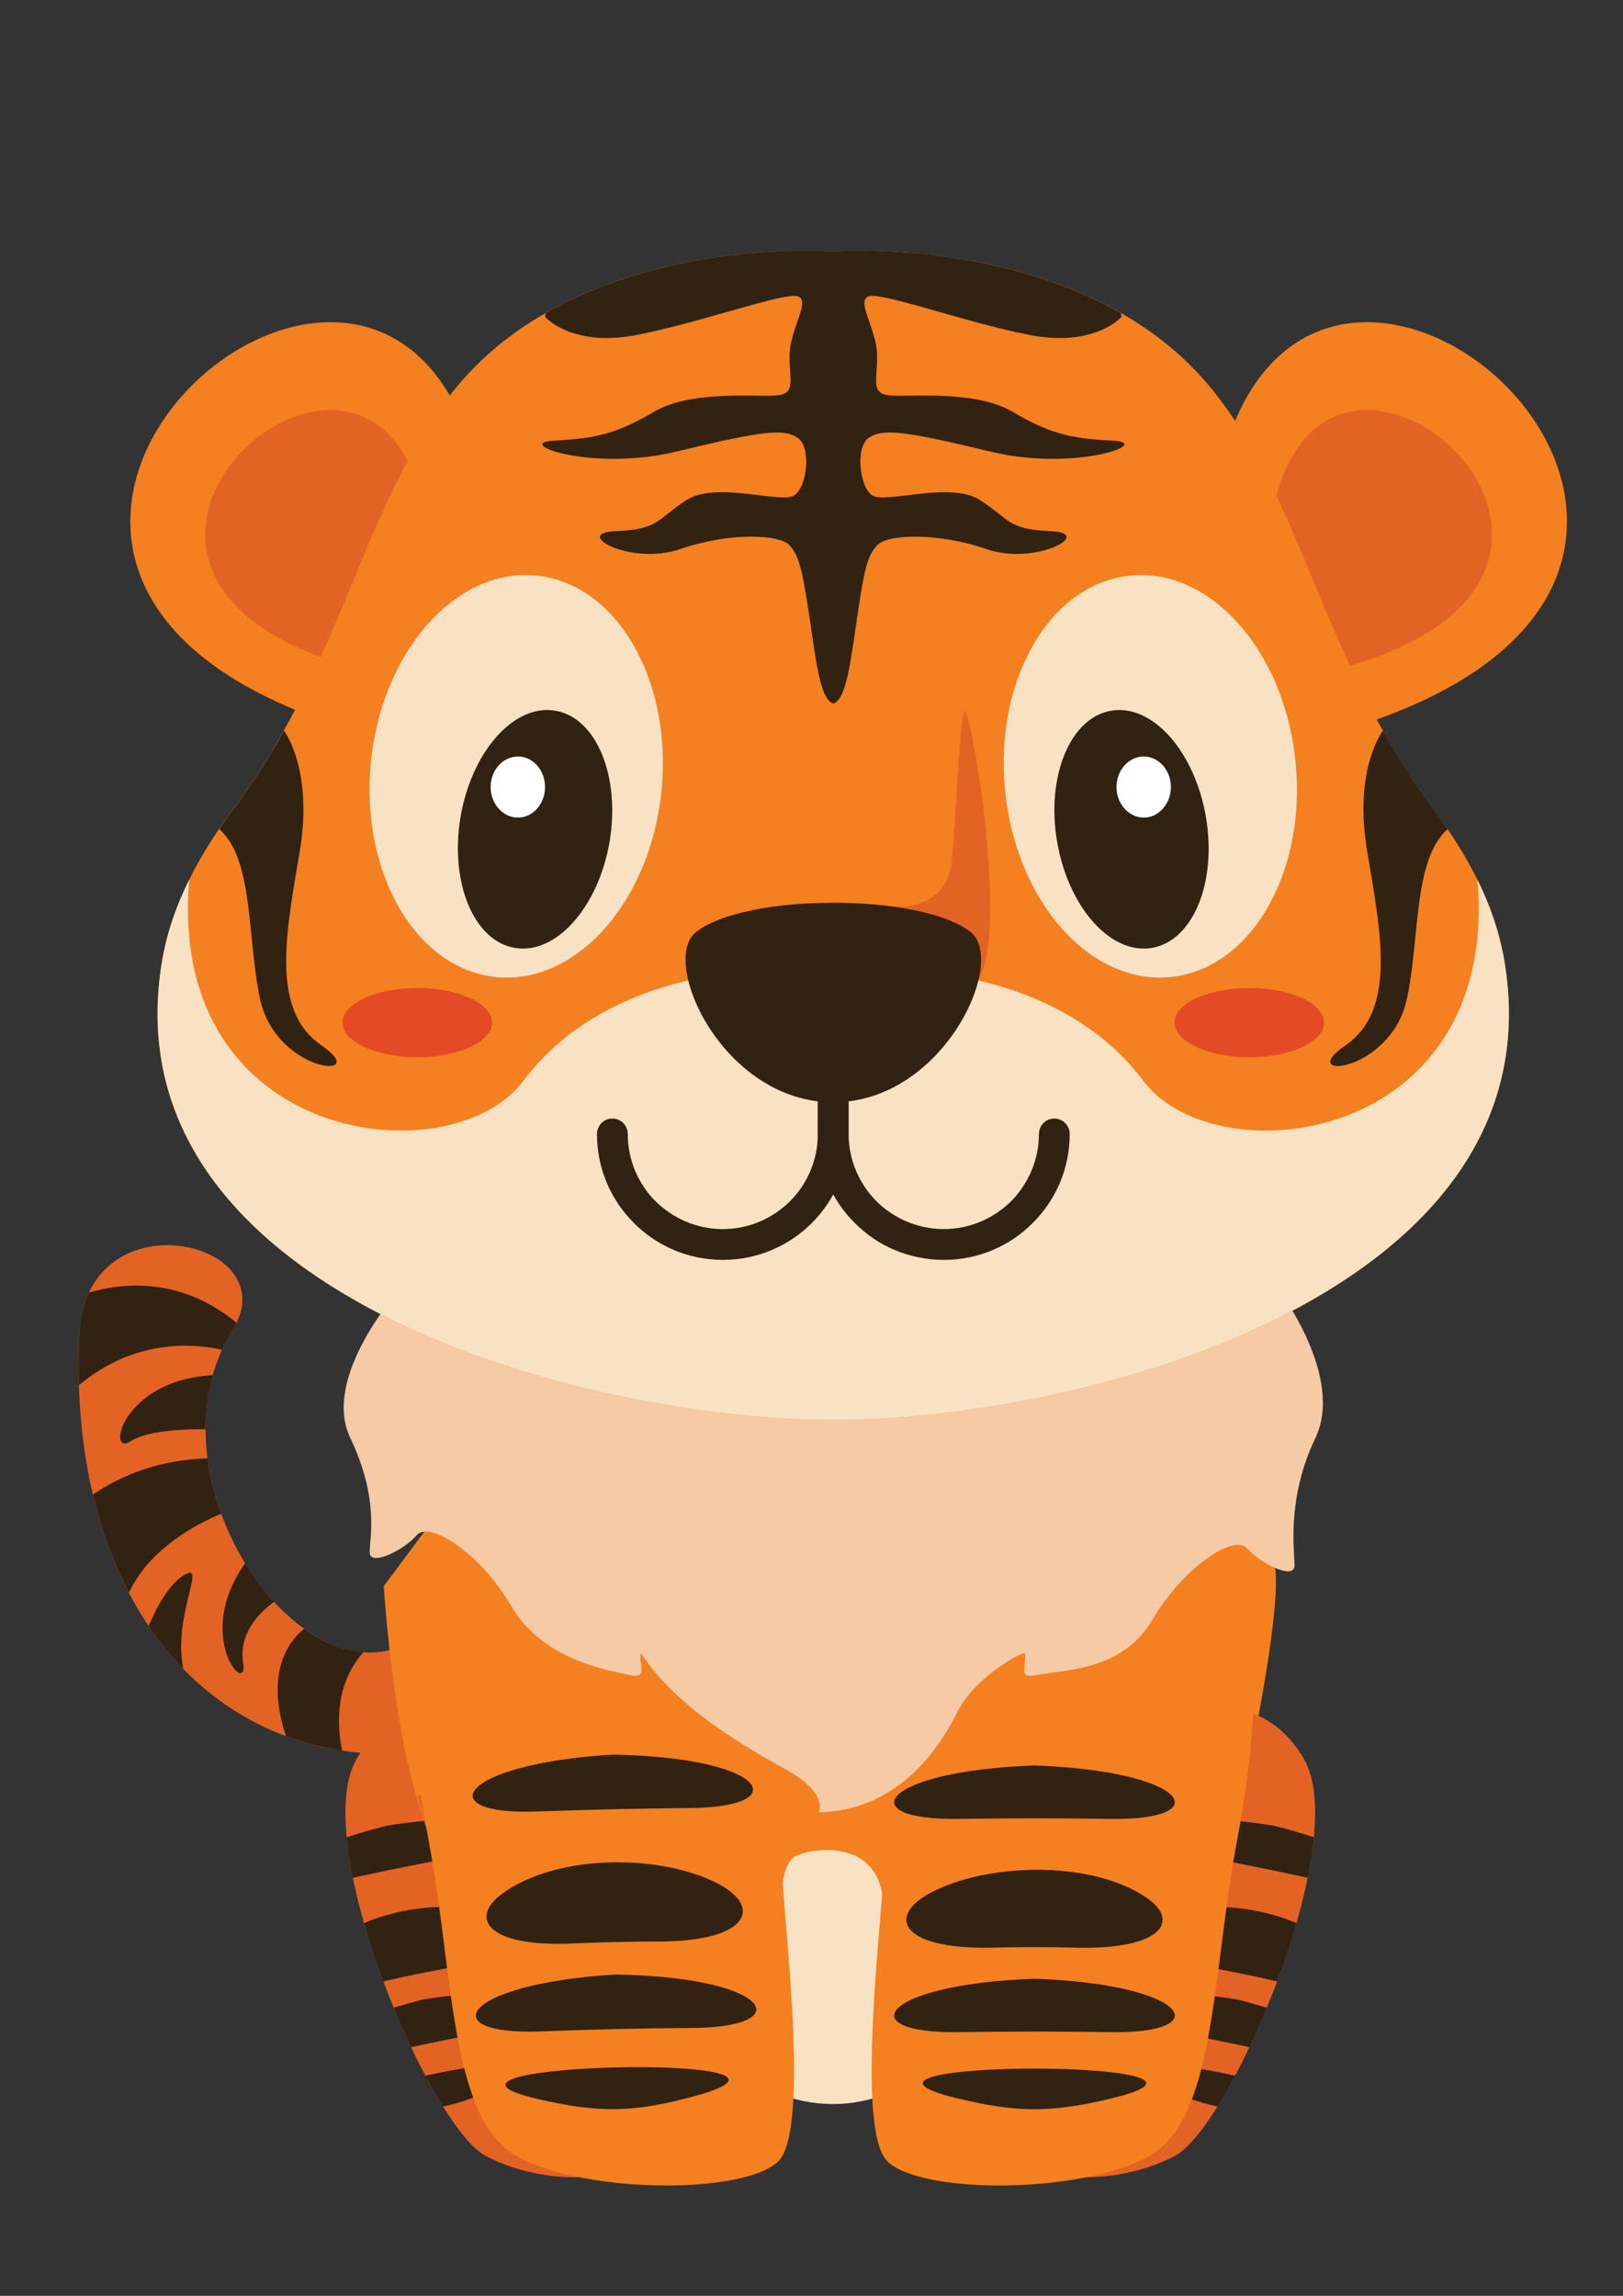 <?xml version="1.0" encoding="UTF-8" standalone="no"?>
<!-- Created with Inkscape (http://www.inkscape.org/) -->

<svg
   width="210mm"
   height="297mm"
   viewBox="0 0 210 297"
   version="1.1"
   id="svg1541"
   inkscape:version="1.1 (c68e22c387, 2021-05-23)"
   sodipodi:docname="tigre.svg"
   xmlns:inkscape="http://www.inkscape.org/namespaces/inkscape"
   xmlns:sodipodi="http://sodipodi.sourceforge.net/DTD/sodipodi-0.dtd"
   xmlns="http://www.w3.org/2000/svg"
   xmlns:svg="http://www.w3.org/2000/svg">
  <rect x="0" y="0" width="210" height="297" fill="#333333" stroke="none"/>
  <sodipodi:namedview
     id="namedview1543"
     pagecolor="#ffffff"
     bordercolor="#666666"
     borderopacity="1.0"
     inkscape:pageshadow="2"
     inkscape:pageopacity="0.0"
     inkscape:pagecheckerboard="0"
     inkscape:document-units="mm"
     showgrid="false"
     inkscape:snap-global="true"
     inkscape:zoom="0.47215208"
     inkscape:cx="408.7666"
     inkscape:cy="671.39385"
     inkscape:window-width="857"
     inkscape:window-height="706"
     inkscape:window-x="500"
     inkscape:window-y="0"
     inkscape:window-maximized="0"
     inkscape:current-layer="layer1" />
  <defs
     id="defs1538" />
  <g
     inkscape:label="Capa 1"
     inkscape:groupmode="layer"
     id="layer1">
    <g
       id="g330"
       transform="matrix(0.265,0,0,0.265,-244.386,-619.721)">
      <path
         fill-rule="evenodd"
         clip-rule="evenodd"
         fill="#e36325"
         d="m 1168.016,3157.979 -46.644,-17.306 c -54.342,28.61 -129.48,-82.234 -85.596,-152.798 27.288,-43.88 -71.412,-66.24 -74.772,1.684 -8.78,179.482 130.794,285.032 331.072,131.154 z"
         id="path236" />
      <path
         fill-rule="evenodd"
         clip-rule="evenodd"
         fill="#322212"
         d="m 1099.605,3145.118 c -9.854,-0.728 -19.712,-4.81 -28.968,-11.424 -17.792,15.146 -13.344,38.832 -8.78,52.418 8.656,3.122 17.792,5.53 27.412,7.092 -4.803,-23.923 2.405,-39.071 10.336,-48.086 z m -43.509,-24.522 c -5.172,-5.654 -9.978,-12.026 -14.192,-18.878 -25.608,35.944 1.804,66 -0.958,48.568 -3.009,-18.274 15.15,-29.69 15.15,-29.69 z m -25.857,-43.044 c -3.244,-8.656 -5.522,-17.792 -6.726,-27.046 -24.162,0.72 -42.436,8.534 -55.906,17.668 4.09,17.43 9.984,33.422 17.55,47.848 10.103,-21.159 31.744,-32.939 45.082,-38.47 z m -7.691,-41.234 c 0,-9.014 1.206,-17.91 3.608,-26.448 -44.964,2.528 -51.932,40.034 -40.274,32.342 8.414,-5.411 26.324,-6.012 36.666,-5.894 z m 8.055,-38.828 c 1.562,-3.246 3.25,-6.49 5.17,-9.616 0.724,-1.206 1.446,-2.404 1.922,-3.608 -27.53,-22.598 -56.024,-19.476 -72.004,-14.67 -2.652,5.534 -4.332,12.146 -4.69,19.962 -0.366,8.538 -0.49,16.948 -0.248,25.246 27.772,-23.325 57.347,-20.2 69.85,-17.314 z m -35.826,134.886 c 5.17,7.566 10.824,14.542 16.952,20.912 -5.288,-25.366 11.3,-51.808 0.964,-46.162 -7.697,4.212 -13.825,15.628 -17.916,25.25 z"
         id="path238" />
      <path
         fill-rule="evenodd"
         clip-rule="evenodd"
         fill="#f9e2c3"
         d="m 1328.866,3329.167 c 39.186,0 71.288,-31.974 71.288,-71.162 0,-39.314 -32.102,-71.288 -71.288,-71.288 -39.194,0 -71.294,31.974 -71.294,71.288 0,39.187 32.1,71.162 71.294,71.162 z"
         id="path240" />
      <path
         fill-rule="evenodd"
         clip-rule="evenodd"
         fill="#e36325"
         d="m 1166.094,3176.735 c 0,0 -45.928,-20.436 -69.732,20.434 -23.804,40.752 35.71,179.366 62.874,193.794 27.17,14.542 72.25,15.386 73.938,-6.738 1.798,-22.117 -67.08,-207.49 -67.08,-207.49 z"
         id="path242" />
      <path
         fill-rule="evenodd"
         clip-rule="evenodd"
         fill="#322212"
         d="m 1167.892,3356.22 c 31.02,-15.032 -6.128,-11.424 -37.988,-4.332 2.884,5.412 5.77,10.46 8.656,15.028 9.251,-1.924 18.15,-5.291 29.332,-10.696 z"
         id="path244" />
      <path
         fill-rule="evenodd"
         clip-rule="evenodd"
         fill="#322212"
         d="m 1162.004,3330.126 c 40.632,-7.808 26.208,-25.242 -33.54,-15.386 -5.054,1.322 -9.736,2.648 -14.068,3.966 2.768,6.614 5.53,12.986 8.538,19.238 12.864,-2.761 25.486,-5.289 39.07,-7.818 z"
         id="path246" />
      <path
         fill-rule="evenodd"
         clip-rule="evenodd"
         fill="#322212"
         d="m 1142.523,3298.997 c 35.344,-6.494 37.988,-21.52 16.238,-27.292 -17.202,-4.448 -40.4,-2.166 -58.792,5.652 2.644,9.492 5.886,19.108 9.378,28.49 10.819,-2.526 22.245,-4.808 33.176,-6.85 z"
         id="path248" />
      <path
         fill-rule="evenodd"
         clip-rule="evenodd"
         fill="#322212"
         d="m 1144.569,3245.136 c 40.632,-7.694 26.208,-25.242 -33.54,-15.27 -7.334,1.804 -13.828,3.73 -19.596,5.654 0.606,6.252 1.686,12.858 3.01,19.714 16.951,-3.608 32.699,-6.853 50.126,-10.098 z"
         id="path250" />
      <path
         fill-rule="evenodd"
         clip-rule="evenodd"
         fill="#f9e2c3"
         d="m 1328.866,3365.712 c 39.186,0 71.288,-31.974 71.288,-71.162 0,-39.314 -32.102,-71.288 -71.288,-71.288 -39.194,0 -71.294,31.974 -71.294,71.288 0,39.189 32.1,71.162 71.294,71.162 z"
         id="path252" />
      <path
         fill-rule="evenodd"
         clip-rule="evenodd"
         fill="#f48020"
         d="m 1295.682,3269.183 8.298,-6.494 c 0,0 0.116,-13.104 5.646,-17.31 5.412,-4.324 42.794,-11.42 43.882,23.322 0,0 1.68,-16.832 11.298,-24.644 9.736,-7.692 115.04,-56.504 115.04,-56.504 l 54.232,2.042 c 0,0 14.06,-67.682 10.568,-86.674 -3.484,-18.87 -69.724,-43.276 -96.654,-40.274 -26.922,3.01 -306.194,6.976 -306.194,6.976 l -32.21,43.276 c 0,0 3.966,64.436 16.586,104.708 12.622,40.158 -0.242,-2.644 -0.242,-2.644 l 79.578,8.538 c 0,0 55.306,9.378 64.202,14.908 9.014,5.408 27.048,10.938 29.932,16.35 2.89,5.528 -3.962,14.424 -3.962,14.424 z"
         id="path254" />
      <path
         fill-rule="evenodd"
         clip-rule="evenodd"
         fill="#f48020"
         d="m 1122.934,3101.96 1.082,23.562 c 0,0 -5.412,43.518 7.334,110.718 12.74,67.204 10.212,137.772 44.234,155.558 34.022,17.916 110.482,17.916 126.71,1.808 16.114,-16.23 1.688,-123.344 1.688,-145.464 0,-22.12 -41.72,-117.336 -70.572,-134.284 -28.971,-17.066 -110.476,-11.898 -110.476,-11.898 z"
         id="path256" />
      <path
         fill-rule="evenodd"
         clip-rule="evenodd"
         fill="#322212"
         d="m 1261.662,3361.75 c 78.38,-21.522 -154.956,-16.23 -76.094,1.68 29.814,6.854 46.636,6.372 76.094,-1.68 z"
         id="path258" />
      <path
         fill-rule="evenodd"
         clip-rule="evenodd"
         fill="#322212"
         d="m 1260.456,3328.564 c 51.938,-0.478 38.228,-24.876 -37.74,-26.082 -75.86,4.57 -88.722,29.694 -36.908,27.77 25.726,-0.961 48.929,-1.564 74.648,-1.688 z"
         id="path260" />
      <path
         fill-rule="evenodd"
         clip-rule="evenodd"
         fill="#322212"
         d="m 1243.752,3286.373 c 45.082,0 51.932,-17.792 26.324,-29.574 -28.976,-13.466 -77.298,-12.504 -102.666,6.252 -16.586,12.142 -6.61,26.082 33.906,24.282 13.826,-0.598 28.492,-0.96 42.436,-0.96 z"
         id="path262" />
      <path
         fill-rule="evenodd"
         clip-rule="evenodd"
         fill="#322212"
         d="m 1258.892,3221.212 c 51.814,-0.358 38.23,-24.882 -37.74,-26.086 -75.86,4.69 -88.722,29.694 -36.908,27.774 25.72,-0.963 48.932,-1.443 74.648,-1.688 z"
         id="path264" />
      <path
         fill-rule="evenodd"
         clip-rule="evenodd"
         fill="#e36325"
         d="m 1489.116,3176.735 c 0,0 45.92,-20.436 69.716,20.434 23.812,40.752 -35.694,179.366 -62.874,193.794 -27.17,14.542 -72.244,15.386 -73.932,-6.738 -1.684,-22.117 67.09,-207.49 67.09,-207.49 z"
         id="path266" />
      <path
         fill-rule="evenodd"
         clip-rule="evenodd"
         fill="#322212"
         d="m 1487.304,3356.22 c -31.02,-15.032 6.128,-11.424 37.988,-4.332 -2.876,5.412 -5.77,10.46 -8.532,15.028 -9.37,-1.924 -18.266,-5.291 -29.456,-10.696 z"
         id="path268" />
      <path
         fill-rule="evenodd"
         clip-rule="evenodd"
         fill="#322212"
         d="m 1493.2,3330.126 c -40.64,-7.808 -26.208,-25.242 33.532,-15.386 5.178,1.322 9.744,2.648 14.076,3.966 -2.77,6.614 -5.538,12.986 -8.54,19.238 -12.863,-2.761 -25.484,-5.289 -39.068,-7.818 z"
         id="path270" />
      <path
         fill-rule="evenodd"
         clip-rule="evenodd"
         fill="#322212"
         d="m 1512.678,3298.997 c -35.35,-6.494 -37.996,-21.52 -16.23,-27.292 17.188,-4.448 40.384,-2.166 58.784,5.652 -2.644,9.492 -5.894,19.108 -9.378,28.49 -10.816,-2.526 -22.249,-4.808 -33.176,-6.85 z"
         id="path272" />
      <path
         fill-rule="evenodd"
         clip-rule="evenodd"
         fill="#322212"
         d="m 1510.628,3245.136 c -40.632,-7.694 -26.2,-25.242 33.664,-15.27 7.208,1.804 13.82,3.73 19.472,5.654 -0.6,6.252 -1.68,12.858 -3.008,19.714 -16.824,-3.608 -32.695,-6.853 -50.128,-10.098 z"
         id="path274" />
      <path
         fill-rule="evenodd"
         clip-rule="evenodd"
         fill="#f48020"
         d="m 1534.796,3101.96 -1.088,23.562 c 0,0 5.414,43.518 -7.334,110.718 -12.738,67.204 -10.218,137.772 -44.234,155.558 -34.022,17.916 -110.488,17.916 -126.71,1.808 -16.112,-16.23 -1.686,-123.344 -1.686,-145.464 0,-22.12 41.72,-117.336 70.572,-134.284 28.966,-17.066 110.48,-11.898 110.48,-11.898 z"
         id="path276" />
      <path
         fill-rule="evenodd"
         clip-rule="evenodd"
         fill="#322212"
         d="m 1389.212,3362.826 c -78.62,-19.232 154.84,-19.232 76.218,0 -29.693,7.216 -46.529,7.216 -76.218,0 z"
         id="path278" />
      <path
         fill-rule="evenodd"
         clip-rule="evenodd"
         fill="#322212"
         d="m 1389.928,3330.613 c -51.806,0.72 -38.586,-23.322 37.398,-26.086 75.968,2.764 89.198,26.806 37.382,26.086 -25.851,-0.363 -49.048,-0.363 -74.78,0 z"
         id="path280" />
      <path
         fill-rule="evenodd"
         clip-rule="evenodd"
         fill="#322212"
         d="m 1406.048,3289.378 c -45.086,0.84 -52.056,-16.23 -26.814,-28.136 28.852,-13.7 77.176,-13.824 102.784,3.728 16.828,11.544 6.976,25.246 -33.422,24.406 -13.947,-0.359 -28.613,-0.359 -42.548,0 z"
         id="path282" />
      <path
         fill-rule="evenodd"
         clip-rule="evenodd"
         fill="#322212"
         d="m 1389.928,3226.5 c -51.806,0.724 -38.586,-23.322 37.398,-26.082 75.968,2.762 89.198,26.806 37.382,26.082 -25.851,-0.357 -49.048,-0.357 -74.78,0 z"
         id="path284" />
      <path
         fill-rule="evenodd"
         clip-rule="evenodd"
         fill="#f5caa5"
         d="m 1235.214,3145.715 c -0.84,1.084 0.242,5.176 0.242,8.538 0,3.242 -4.69,2.286 -4.69,2.286 -14.184,-3.01 -43.758,-8.176 -58.908,-33.902 -15.024,-25.728 -39.91,-41.958 -46.162,-34.626 -6.128,7.214 -22.964,15.628 -22.964,8.298 0,-7.214 4.688,-26.09 -9.496,-55.782 -14.184,-29.574 23.446,-71.77 23.446,-71.77 l 204.244,-6.012 226.01,6.012 c 0,0 31.736,42.196 17.552,71.77 -14.192,29.69 -10.218,55.058 -10.218,62.274 0,7.328 -16.828,-1.086 -23.082,-8.302 -6.252,-7.334 -31.02,8.896 -46.168,34.626 -15.024,25.724 -43.876,24.402 -58.052,27.412 0,0 -4.69,0.958 -4.69,-2.286 0,-3.364 1.074,-7.454 0.234,-8.538 -0.84,-1.202 -24.644,12.022 -32.584,28.136 -8.048,16.23 -28.002,48.686 -67.914,49.412 0,0 4.922,-9.258 -15.996,-20.802 -20.794,-11.66 -53.254,-30.056 -70.804,-56.744 z"
         id="path286" />
      <path
         fill-rule="evenodd"
         clip-rule="evenodd"
         fill="#f48020"
         d="m 1517.004,2570.72 c 43.752,-200.522 331.078,57.344 45.082,128.748 z"
         id="path288" />
      <path
         fill-rule="evenodd"
         clip-rule="evenodd"
         fill="#e36325"
         d="m 1544.292,2585.509 c 27.288,-125.268 206.894,35.826 28.128,80.424 z"
         id="path290" />
      <path
         fill-rule="evenodd"
         clip-rule="evenodd"
         fill="#f48020"
         d="m 1156.226,2570.72 c -43.75,-200.522 -331.194,57.344 -45.198,128.748 z"
         id="path292" />
      <path
         fill-rule="evenodd"
         clip-rule="evenodd"
         fill="#e36325"
         d="m 1128.937,2585.509 c -27.404,-125.268 -207.012,35.826 -28.244,80.424 z"
         id="path294" />
      <path
         fill-rule="evenodd"
         clip-rule="evenodd"
         fill="#f48020"
         d="m 1329.105,2461.2 c 0,0 120.816,-9.014 183.208,65.4 46.044,54.94 54.694,132.718 109.152,206.054 16.23,21.88 30.422,46.402 35.228,74.772 27.654,162.532 -205.09,224.326 -327.586,224.326 -122.622,0 -355.364,-61.792 -327.71,-224.326 4.922,-28.37 18.99,-52.892 35.344,-74.772 54.452,-73.336 62.99,-151.114 109.152,-206.054 62.391,-74.413 183.212,-65.4 183.212,-65.4 z"
         id="path296" />
      <path
         fill-rule="evenodd"
         clip-rule="evenodd"
         fill="#322212"
         d="m 1597.422,2695.266 c 6.974,12.5 14.914,25.004 24.044,37.39 2.646,3.48 5.172,6.972 7.576,10.694 -16.946,14.79 -13.454,53.262 -19.954,83.076 -7.932,36.304 -55.3,39.786 -29.94,22.474 25.492,-17.432 16.96,-56.38 10.468,-95.69 -6.496,-39.312 7.806,-57.944 7.806,-57.944 z"
         id="path298" />
      <path
         fill-rule="evenodd"
         clip-rule="evenodd"
         fill="#f9e2c3"
         d="m 1471.558,2619.888 c 38.952,-5.89 76.092,33.182 82.834,87.16 6.844,53.976 -19.232,102.42 -58.192,108.19 -38.946,5.77 -76.094,-33.178 -82.82,-87.156 -6.859,-53.972 19.231,-102.42 58.178,-108.194 z"
         id="path300" />
      <path
         fill-rule="evenodd"
         clip-rule="evenodd"
         fill="#f9e2c3"
         d="m 1186.647,2619.888 c -38.954,-5.89 -76.102,33.182 -82.952,87.16 -6.734,53.976 19.356,102.42 58.308,108.19 38.946,5.77 75.978,-33.178 82.828,-87.156 6.729,-53.972 -19.231,-102.42 -58.184,-108.194 z"
         id="path302" />
      <path
         fill-rule="evenodd"
         clip-rule="evenodd"
         fill="#e36325"
         d="m 1360.602,2797.571 -3.608,-16.594 c 0,0 27.53,4.09 30.056,-22.72 2.396,-26.93 3.478,-65.758 5.888,-72.248 2.526,-6.49 22.242,106.032 6.976,131.158 -15.39,25.242 -32.102,4.084 -32.102,4.084 z"
         id="path304" />
      <path
         fill-rule="evenodd"
         clip-rule="evenodd"
         fill="#f9e2c3"
         d="m 1643.59,2767.996 c 6.004,12.26 10.692,25.366 13.104,39.432 27.654,162.532 -205.09,224.326 -327.586,224.326 -122.622,0 -355.364,-61.792 -327.71,-224.326 2.402,-14.064 7.092,-27.172 13.22,-39.432 -11.182,129.592 127.91,145.344 163.136,98.214 35.104,-47.244 97.496,-51.808 97.496,-51.808 0,0 22.964,10.452 53.86,24.524 30.896,-14.072 53.736,-24.524 53.736,-24.524 0,0 62.392,4.564 97.612,51.808 35.222,47.13 174.189,31.378 163.132,-98.214 z"
         id="path306" />
      <path
         fill-rule="evenodd"
         clip-rule="evenodd"
         fill="#322212"
         d="m 1396.18,2793.6 c 17.916,14.304 -13.338,83.07 -67.074,83.07 -53.86,0 -84.998,-68.764 -67.088,-83.07 24.169,-19.114 110,-19.114 134.162,0 z"
         id="path308" />
      <path
         fill="#322212"
         d="m 1429.485,2892.18 c 0,-4.208 3.36,-7.57 7.45,-7.57 4.208,0 7.574,3.364 7.574,7.57 0,16.952 -6.852,32.338 -18.042,43.402 -11.052,11.178 -26.442,18.034 -43.394,18.034 -17.07,0 -32.452,-6.854 -43.518,-18.034 -11.176,-11.062 -18.034,-26.448 -18.034,-43.402 v -54.816 c 0,-4.208 3.376,-7.574 7.582,-7.574 4.084,0 7.45,3.368 7.45,7.574 v 54.816 c 0,12.742 5.288,24.402 13.586,32.82 8.414,8.29 20.072,13.582 32.934,13.582 12.746,0 24.41,-5.292 32.824,-13.582 8.3,-8.417 13.588,-20.08 13.588,-32.82 z"
         id="path310" />
      <path
         fill="#322212"
         d="m 1213.695,2892.18 c 0,-4.208 3.368,-7.57 7.458,-7.57 4.208,0 7.574,3.364 7.574,7.57 0,12.742 5.164,24.402 13.578,32.82 8.422,8.29 19.956,13.582 32.826,13.582 12.862,0 24.402,-5.292 32.81,-13.582 8.422,-8.418 13.584,-20.08 13.584,-32.82 v -54.816 c 0,-4.208 3.376,-7.574 7.582,-7.574 4.084,0 7.45,3.368 7.45,7.574 v 54.816 c 0,16.952 -6.85,32.338 -17.91,43.402 -11.182,11.178 -26.572,18.034 -43.516,18.034 -16.954,0 -32.342,-6.854 -43.402,-18.034 -11.183,-11.063 -18.034,-26.45 -18.034,-43.402 z"
         id="path312" />
      <path
         fill-rule="evenodd"
         clip-rule="evenodd"
         fill="#e34a26"
         d="m 1532.268,2854.677 c 20.078,0 36.426,-7.574 36.426,-16.956 0,-9.254 -16.348,-16.828 -36.426,-16.828 -20.196,0 -36.542,7.574 -36.542,16.828 0,9.382 16.348,16.956 36.542,16.956 z"
         id="path314" />
      <path
         fill-rule="evenodd"
         clip-rule="evenodd"
         fill="#e34a26"
         d="m 1125.936,2854.677 c 20.072,0 36.542,-7.574 36.542,-16.956 0,-9.254 -16.47,-16.828 -36.542,-16.828 -20.08,0 -36.548,7.574 -36.548,16.828 0,9.382 16.469,16.956 36.548,16.956 z"
         id="path316" />
      <path
         fill-rule="evenodd"
         clip-rule="evenodd"
         fill="#322212"
         d="m 1464.706,2685.526 c 20.08,-3.488 40.75,19.718 46.286,51.696 5.53,31.98 -6.252,60.71 -26.332,64.078 -20.078,3.48 -40.756,-19.718 -46.278,-51.694 -5.536,-31.983 6.378,-60.714 26.324,-64.08 z"
         id="path318" />
      <path
         fill-rule="evenodd"
         clip-rule="evenodd"
         fill="#322212"
         d="m 1193.376,2685.526 c -20.072,-3.488 -40.75,19.718 -46.278,51.696 -5.412,31.98 6.37,60.71 26.448,64.078 20.072,3.48 40.75,-19.718 46.286,-51.694 5.403,-31.983 -6.378,-60.714 -26.456,-64.08 z"
         id="path320" />
      <path
         fill-rule="evenodd"
         clip-rule="evenodd"
         fill="#ffffff"
         d="m 1175.107,2737.702 c 7.334,0 13.22,-6.734 13.22,-14.908 0,-8.294 -5.886,-14.908 -13.22,-14.908 -7.334,0 -13.344,6.614 -13.344,14.908 10e-4,8.175 6.01,14.908 13.344,14.908 z"
         id="path322" />
      <path
         fill-rule="evenodd"
         clip-rule="evenodd"
         fill="#ffffff"
         d="m 1480.702,2737.702 c 7.208,0 13.212,-6.734 13.212,-14.908 0,-8.294 -6.004,-14.908 -13.212,-14.908 -7.34,0 -13.352,6.614 -13.352,14.908 0,8.175 6.011,14.908 13.352,14.908 z"
         id="path324" />
      <path
         fill-rule="evenodd"
         clip-rule="evenodd"
         fill="#322212"
         d="m 1469.87,2493.178 c 0,0 -13.22,15.514 -46.278,8.658 -33.066,-6.73 -72.37,-21.398 -77.774,-18.396 -5.296,2.884 4.682,16.23 4.682,29.092 0,12.866 -3.724,18.994 8.538,19.236 12.14,0.244 40.508,-2.162 57.578,7.818 16.954,9.974 27.17,13.1 48.564,14.064 21.402,0.96 -18.026,15.504 -59.74,5.292 -41.83,-10.102 -52.056,-11.186 -58.906,-6.738 -6.728,4.332 -4.806,23.804 1.446,28.136 6.37,4.448 38.464,-7.216 53.014,2.52 14.666,9.62 13.104,14.068 34.504,15.028 21.394,0.964 -7.698,16.948 -31.502,8.78 -23.92,-8.302 -48.69,-7.334 -53.496,-1.928 -4.93,5.292 -6.37,12.146 -9.736,34.986 -3.368,22.84 -5.406,40.272 -11.658,42.312 -6.376,-2.042 -8.298,-19.472 -11.666,-42.312 -3.484,-22.84 -4.93,-29.694 -9.736,-34.986 -4.93,-5.406 -29.69,-6.374 -53.502,1.928 -23.796,8.17 -53.012,-7.816 -31.612,-8.78 21.4,-0.962 19.954,-5.408 34.504,-15.028 14.666,-9.736 46.76,1.928 53.012,-2.52 6.37,-4.332 8.298,-23.804 1.446,-28.136 -6.734,-4.448 -16.954,-3.364 -58.792,6.738 -41.83,10.212 -81.148,-4.332 -59.746,-5.292 21.276,-0.964 31.496,-4.09 48.572,-14.064 16.946,-9.98 45.438,-7.574 57.578,-7.818 12.146,-0.24 8.538,-6.368 8.538,-19.236 0,-12.862 9.978,-26.208 4.566,-29.092 -5.288,-3.002 -44.714,11.664 -77.774,18.396 -33.066,6.854 -46.168,-8.658 -46.168,-8.658 l 0.366,-1.802 c 62.99,-35.942 140.414,-30.176 140.414,-30.176 0,0 77.416,-5.766 140.29,30.176 z"
         id="path326" />
      <path
         fill-rule="evenodd"
         clip-rule="evenodd"
         fill="#322212"
         d="m 1060.901,2695.266 c -6.974,12.5 -14.908,25.004 -24.044,37.39 -2.644,3.48 -5.17,6.972 -7.574,10.694 16.954,14.79 13.468,53.262 19.954,83.076 7.932,36.304 55.3,39.786 29.932,22.474 -25.484,-17.432 -16.946,-56.38 -10.452,-95.69 6.369,-39.312 -7.816,-57.944 -7.816,-57.944 z"
         id="path328" />
    </g>
  </g>
</svg>
